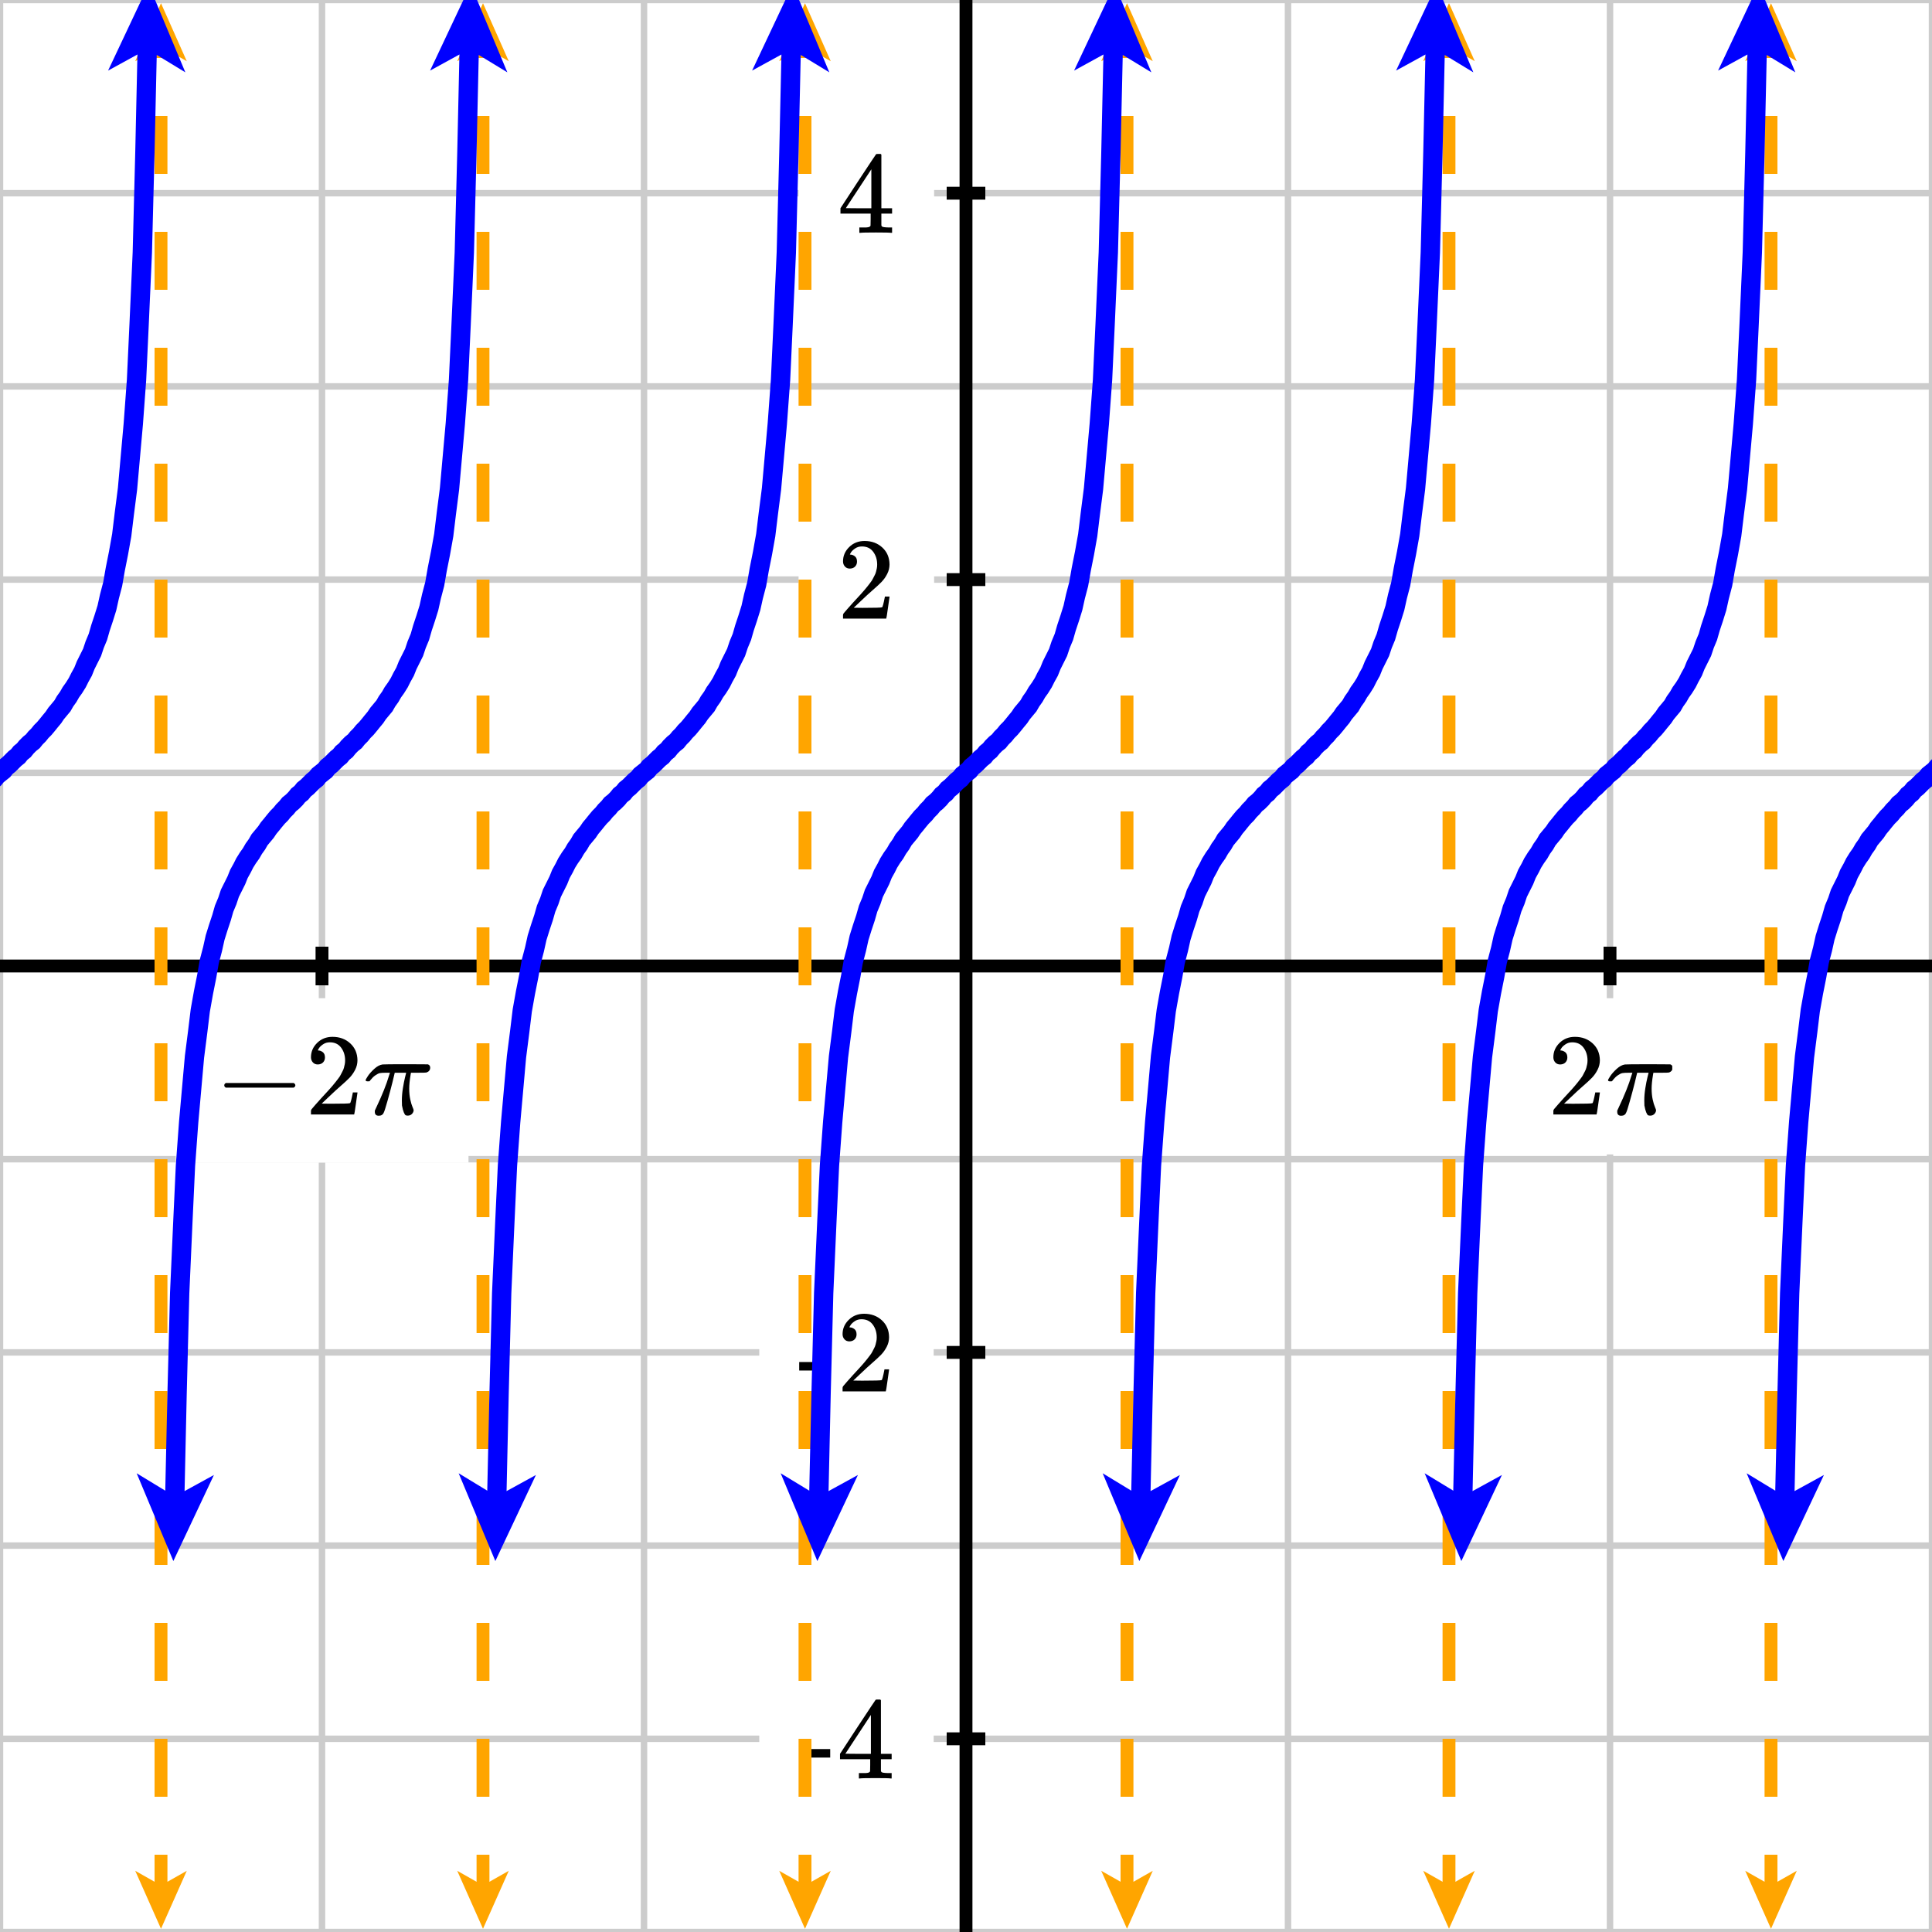<svg xmlns="http://www.w3.org/2000/svg" id="diagram" width="300" height="300"><defs><clipPath id="clipPath-0"><rect x="0.0" y="0.0" width="300.0" height="300.0"/></clipPath><clipPath id="clipPath-1"><rect x="0.0" y="0.0" width="300.0" height="300.0"/></clipPath><marker id="arrow-head-end-2_None_24_60-orange" markerWidth="9.0" markerHeight="8.0" markerUnits="userSpaceOnUse" orient="auto-start-reverse" refX="6.5" refY="4.0"><path d="M 9.0 4.0L 0.0 8.0L 1.7 5.0L 1.7 3.0L 0.0 0.0Z" fill="orange" stroke="none"/></marker><marker id="arrow-head-end-2_None_24_60-orange-outline" markerWidth="13.0" markerHeight="12.0" markerUnits="userSpaceOnUse" orient="auto-start-reverse" refX="8.5" refY="6.0"><path d="M 11.8 7.8 L 2.8 11.8 A 2 2 0 0 1 0.0 10.0 L 0.0 2.0 A 2 2 0 0 1 2.8 0.2 L 11.8 4.2 A 2 2 0 0 1 11.8 7.8 Z" fill="white" stroke="none"/></marker><marker id="arrow-head-end-3_None_24_60-blue" markerWidth="13.5" markerHeight="12.0" markerUnits="userSpaceOnUse" orient="auto-start-reverse" refX="9.8" refY="6.0"><path d="M 13.5 6.0L 0.0 12.0L 2.6 7.5L 2.6 4.5L 0.0 0.0Z" fill="blue" stroke="none"/></marker><marker id="arrow-head-end-3_None_24_60-blue-outline" markerWidth="17.5" markerHeight="16.0" markerUnits="userSpaceOnUse" orient="auto-start-reverse" refX="11.8" refY="8.0"><path d="M 16.3 9.8 L 2.8 15.8 A 2 2 0 0 1 0.0 14.0 L 0.0 2.0 A 2 2 0 0 1 2.8 0.2 L 16.3 6.2 A 2 2 0 0 1 16.3 9.8 Z" fill="white" stroke="none"/></marker></defs><g id="grid-axes"><g id="grid" stroke="#ccc" stroke-width="1"><line id="line-0" x1="0.0" y1="300.0" x2="0.0" y2="0.0"/><line id="line-1" x1="50.0" y1="300.0" x2="50.0" y2="0.0"/><line id="line-2" x1="100.0" y1="300.0" x2="100.0" y2="0.0"/><line id="line-3" x1="150.0" y1="300.0" x2="150.0" y2="0.0"/><line id="line-4" x1="200.0" y1="300.0" x2="200.0" y2="0.0"/><line id="line-5" x1="250.0" y1="300.0" x2="250.0" y2="0.0"/><line id="line-6" x1="300.0" y1="300.0" x2="300.0" y2="0.0"/><line id="line-7" x1="0.0" y1="300.0" x2="300.0" y2="300.0"/><line id="line-8" x1="0.0" y1="270.0" x2="300.0" y2="270.0"/><line id="line-9" x1="0.0" y1="240.0" x2="300.0" y2="240.0"/><line id="line-10" x1="0.0" y1="210.0" x2="300.0" y2="210.0"/><line id="line-11" x1="0.0" y1="180.0" x2="300.0" y2="180.0"/><line id="line-12" x1="0.0" y1="150.0" x2="300.0" y2="150.0"/><line id="line-13" x1="0.0" y1="120.0" x2="300.0" y2="120.0"/><line id="line-14" x1="0.0" y1="90.0" x2="300.0" y2="90.0"/><line id="line-15" x1="0.0" y1="60.0" x2="300.0" y2="60.0"/><line id="line-16" x1="0.0" y1="30.0" x2="300.0" y2="30.0"/><line id="line-17" x1="0.0" y1="0.0" x2="300.0" y2="0.0"/></g><g id="axes" stroke="black" stroke-width="2"><line id="line-18" x1="0.0" y1="150.0" x2="300.0" y2="150.0" stroke="black" stroke-width="2"/><g><line id="line-19" x1="50.0" y1="153.0" x2="50.0" y2="147.0"/><line id="line-20" x1="250.0" y1="153.0" x2="250.0" y2="147.0"/></g><line id="line-21" x1="150.0" y1="300.0" x2="150.0" y2="0.0" stroke="black" stroke-width="2"/><g><line id="line-22" x1="147.0" y1="270.0" x2="153.0" y2="270.0"/><line id="line-23" x1="147.0" y1="210.0" x2="153.0" y2="210.0"/><line id="line-24" x1="147.0" y1="90.0" x2="153.0" y2="90.0"/><line id="line-25" x1="147.0" y1="30.0" x2="153.0" y2="30.0"/></g></g><g id="label-0" transform="translate(50.0,161.0) translate(-16.7,-0.0)"><rect x="-6" y="-6" width="45.448" height="25.536" stroke="none" fill="white"/><g id="g-2"><svg xmlns:xlink="http://www.w3.org/1999/xlink" style="vertical-align: -1.488px" width="33.448px" height="13.536px" role="img" focusable="false" viewBox="0 -666 1848 748" x="0.0" y="0.0"><defs><path id="MJX-1866-TEX-N-2212" d="M84 237T84 250T98 270H679Q694 262 694 250T679 230H98Q84 237 84 250Z"/><path id="MJX-1866-TEX-N-32" d="M109 429Q82 429 66 447T50 491Q50 562 103 614T235 666Q326 666 387 610T449 465Q449 422 429 383T381 315T301 241Q265 210 201 149L142 93L218 92Q375 92 385 97Q392 99 409 186V189H449V186Q448 183 436 95T421 3V0H50V19V31Q50 38 56 46T86 81Q115 113 136 137Q145 147 170 174T204 211T233 244T261 278T284 308T305 340T320 369T333 401T340 431T343 464Q343 527 309 573T212 619Q179 619 154 602T119 569T109 550Q109 549 114 549Q132 549 151 535T170 489Q170 464 154 447T109 429Z"/><path id="MJX-1866-TEX-I-1D70B" d="M132 -11Q98 -11 98 22V33L111 61Q186 219 220 334L228 358H196Q158 358 142 355T103 336Q92 329 81 318T62 297T53 285Q51 284 38 284Q19 284 19 294Q19 300 38 329T93 391T164 429Q171 431 389 431Q549 431 553 430Q573 423 573 402Q573 371 541 360Q535 358 472 358H408L405 341Q393 269 393 222Q393 170 402 129T421 65T431 37Q431 20 417 5T381 -10Q370 -10 363 -7T347 17T331 77Q330 86 330 121Q330 170 339 226T357 318T367 358H269L268 354Q268 351 249 275T206 114T175 17Q164 -11 132 -11Z"/></defs><g stroke="currentColor" fill="currentColor" stroke-width="0" transform="scale(1,-1)"><g data-mml-node="math"><g data-mml-node="mo"><use data-c="2212" xlink:href="#MJX-1866-TEX-N-2212"/></g><g data-mml-node="mn" transform="translate(778,0)"><use data-c="32" xlink:href="#MJX-1866-TEX-N-32"/></g><g data-mml-node="mi" transform="translate(1278,0)"><use data-c="1D70B" xlink:href="#MJX-1866-TEX-I-1D70B"/></g></g></g></svg></g></g><g id="label-1" transform="translate(250.0,161.0) translate(-9.7,-0.0)"><rect x="-6" y="-6" width="31.368" height="24.256" stroke="none" fill="white"/><g id="g-3"><svg xmlns:xlink="http://www.w3.org/1999/xlink" style="vertical-align: -0.200px" width="19.368px" height="12.256px" role="img" focusable="false" viewBox="0 -666 1070 677" x="0.0" y="0.0"><defs><path id="MJX-1867-TEX-N-32" d="M109 429Q82 429 66 447T50 491Q50 562 103 614T235 666Q326 666 387 610T449 465Q449 422 429 383T381 315T301 241Q265 210 201 149L142 93L218 92Q375 92 385 97Q392 99 409 186V189H449V186Q448 183 436 95T421 3V0H50V19V31Q50 38 56 46T86 81Q115 113 136 137Q145 147 170 174T204 211T233 244T261 278T284 308T305 340T320 369T333 401T340 431T343 464Q343 527 309 573T212 619Q179 619 154 602T119 569T109 550Q109 549 114 549Q132 549 151 535T170 489Q170 464 154 447T109 429Z"/><path id="MJX-1867-TEX-I-1D70B" d="M132 -11Q98 -11 98 22V33L111 61Q186 219 220 334L228 358H196Q158 358 142 355T103 336Q92 329 81 318T62 297T53 285Q51 284 38 284Q19 284 19 294Q19 300 38 329T93 391T164 429Q171 431 389 431Q549 431 553 430Q573 423 573 402Q573 371 541 360Q535 358 472 358H408L405 341Q393 269 393 222Q393 170 402 129T421 65T431 37Q431 20 417 5T381 -10Q370 -10 363 -7T347 17T331 77Q330 86 330 121Q330 170 339 226T357 318T367 358H269L268 354Q268 351 249 275T206 114T175 17Q164 -11 132 -11Z"/></defs><g stroke="currentColor" fill="currentColor" stroke-width="0" transform="scale(1,-1)"><g data-mml-node="math"><g data-mml-node="mn"><use data-c="32" xlink:href="#MJX-1867-TEX-N-32"/></g><g data-mml-node="mi" transform="translate(500,0)"><use data-c="1D70B" xlink:href="#MJX-1867-TEX-I-1D70B"/></g></g></g></svg></g></g><g id="label-2" transform="translate(139.0,270.0) translate(-15.1,-6.1)"><rect x="-6" y="-6" width="27.08" height="24.256" stroke="none" fill="white"/><g id="g-4"><svg xmlns:xlink="http://www.w3.org/1999/xlink" style="vertical-align: 0.000px" width="15.080px" height="12.256px" role="img" focusable="false" viewBox="0 -677 833 677" x="0.0" y="0.0"><defs><path id="MJX-1868-TEX-N-2D" d="M11 179V252H277V179H11Z"/><path id="MJX-1868-TEX-N-34" d="M462 0Q444 3 333 3Q217 3 199 0H190V46H221Q241 46 248 46T265 48T279 53T286 61Q287 63 287 115V165H28V211L179 442Q332 674 334 675Q336 677 355 677H373L379 671V211H471V165H379V114Q379 73 379 66T385 54Q393 47 442 46H471V0H462ZM293 211V545L74 212L183 211H293Z"/></defs><g stroke="currentColor" fill="currentColor" stroke-width="0" transform="scale(1,-1)"><g data-mml-node="math"><g data-mml-node="mtext"><use data-c="2D" xlink:href="#MJX-1868-TEX-N-2D"/><use data-c="34" xlink:href="#MJX-1868-TEX-N-34" transform="translate(333,0)"/></g></g></g></svg></g></g><g id="label-3" transform="translate(139.0,210.0) translate(-15.1,-6.0)"><rect x="-6" y="-6" width="27.08" height="24.056" stroke="none" fill="white"/><g id="g-5"><svg xmlns:xlink="http://www.w3.org/1999/xlink" style="vertical-align: 0.000px" width="15.080px" height="12.056px" role="img" focusable="false" viewBox="0 -666 833 666" x="0.0" y="0.0"><defs><path id="MJX-1869-TEX-N-2D" d="M11 179V252H277V179H11Z"/><path id="MJX-1869-TEX-N-32" d="M109 429Q82 429 66 447T50 491Q50 562 103 614T235 666Q326 666 387 610T449 465Q449 422 429 383T381 315T301 241Q265 210 201 149L142 93L218 92Q375 92 385 97Q392 99 409 186V189H449V186Q448 183 436 95T421 3V0H50V19V31Q50 38 56 46T86 81Q115 113 136 137Q145 147 170 174T204 211T233 244T261 278T284 308T305 340T320 369T333 401T340 431T343 464Q343 527 309 573T212 619Q179 619 154 602T119 569T109 550Q109 549 114 549Q132 549 151 535T170 489Q170 464 154 447T109 429Z"/></defs><g stroke="currentColor" fill="currentColor" stroke-width="0" transform="scale(1,-1)"><g data-mml-node="math"><g data-mml-node="mtext"><use data-c="2D" xlink:href="#MJX-1869-TEX-N-2D"/><use data-c="32" xlink:href="#MJX-1869-TEX-N-32" transform="translate(333,0)"/></g></g></g></svg></g></g><g id="label-4" transform="translate(139.0,90.0) translate(-9.0,-6.0)"><rect x="-6" y="-6" width="21.048" height="24.056" stroke="none" fill="white"/><g id="g-6"><svg xmlns:xlink="http://www.w3.org/1999/xlink" style="vertical-align: 0.000px" width="9.048px" height="12.056px" role="img" focusable="false" viewBox="0 -666 500 666" x="0.0" y="0.0"><defs><path id="MJX-1870-TEX-N-32" d="M109 429Q82 429 66 447T50 491Q50 562 103 614T235 666Q326 666 387 610T449 465Q449 422 429 383T381 315T301 241Q265 210 201 149L142 93L218 92Q375 92 385 97Q392 99 409 186V189H449V186Q448 183 436 95T421 3V0H50V19V31Q50 38 56 46T86 81Q115 113 136 137Q145 147 170 174T204 211T233 244T261 278T284 308T305 340T320 369T333 401T340 431T343 464Q343 527 309 573T212 619Q179 619 154 602T119 569T109 550Q109 549 114 549Q132 549 151 535T170 489Q170 464 154 447T109 429Z"/></defs><g stroke="currentColor" fill="currentColor" stroke-width="0" transform="scale(1,-1)"><g data-mml-node="math"><g data-mml-node="mtext"><use data-c="32" xlink:href="#MJX-1870-TEX-N-32"/></g></g></g></svg></g></g><g id="label-5" transform="translate(139.0,30.0) translate(-9.0,-6.1)"><rect x="-6" y="-6" width="21.048" height="24.256" stroke="none" fill="white"/><g id="g-7"><svg xmlns:xlink="http://www.w3.org/1999/xlink" style="vertical-align: 0.000px" width="9.048px" height="12.256px" role="img" focusable="false" viewBox="0 -677 500 677" x="0.0" y="0.0"><defs><path id="MJX-1871-TEX-N-34" d="M462 0Q444 3 333 3Q217 3 199 0H190V46H221Q241 46 248 46T265 48T279 53T286 61Q287 63 287 115V165H28V211L179 442Q332 674 334 675Q336 677 355 677H373L379 671V211H471V165H379V114Q379 73 379 66T385 54Q393 47 442 46H471V0H462ZM293 211V545L74 212L183 211H293Z"/></defs><g stroke="currentColor" fill="currentColor" stroke-width="0" transform="scale(1,-1)"><g data-mml-node="math"><g data-mml-node="mtext"><use data-c="34" xlink:href="#MJX-1871-TEX-N-34"/></g></g></g></svg></g></g></g><g id="g-0"><line id="line-26-k=-3" x1="25.0" y1="297.0" x2="25.0" y2="3.0" stroke="orange" stroke-width="2" stroke-dasharray="9 9" fill="none" marker-end="url(#arrow-head-end-2_None_24_60-orange)" marker-start="url(#arrow-head-end-2_None_24_60-orange)"/><line id="line-27-k=-2" x1="75.0" y1="297.0" x2="75.0" y2="3.0" stroke="orange" stroke-width="2" stroke-dasharray="9 9" fill="none" marker-end="url(#arrow-head-end-2_None_24_60-orange)" marker-start="url(#arrow-head-end-2_None_24_60-orange)"/><line id="line-28-k=-1" x1="125.0" y1="297.0" x2="125.0" y2="3.0" stroke="orange" stroke-width="2" stroke-dasharray="9 9" fill="none" marker-end="url(#arrow-head-end-2_None_24_60-orange)" marker-start="url(#arrow-head-end-2_None_24_60-orange)"/><line id="line-29-k=0" x1="175.0" y1="297.0" x2="175.0" y2="3.0" stroke="orange" stroke-width="2" stroke-dasharray="9 9" fill="none" marker-end="url(#arrow-head-end-2_None_24_60-orange)" marker-start="url(#arrow-head-end-2_None_24_60-orange)"/><line id="line-30-k=1" x1="225.0" y1="297.0" x2="225.0" y2="3.0" stroke="orange" stroke-width="2" stroke-dasharray="9 9" fill="none" marker-end="url(#arrow-head-end-2_None_24_60-orange)" marker-start="url(#arrow-head-end-2_None_24_60-orange)"/><line id="line-31-k=2" x1="275.0" y1="297.0" x2="275.0" y2="3.0" stroke="orange" stroke-width="2" stroke-dasharray="9 9" fill="none" marker-end="url(#arrow-head-end-2_None_24_60-orange)" marker-start="url(#arrow-head-end-2_None_24_60-orange)"/><line id="line-32-k=3" x1="325.0" y1="297.0" x2="325.0" y2="3.0" stroke="orange" stroke-width="2" stroke-dasharray="9 9" fill="none" marker-end="url(#arrow-head-end-2_None_24_60-orange)" marker-start="url(#arrow-head-end-2_None_24_60-orange)"/></g><g id="g-1"><path id="graph-0-k=-4" stroke="blue" stroke-width="3" fill="none" d="M -23.0 238.7 L -22.5 216.3 L -22.1 200.8 L -21.6 189.6 L -21.2 181.0 L -20.7 174.2 L -20.2 168.6 L -19.8 164.1 L -19.3 160.2 L -18.9 156.9 L -18.4 154.1 L -17.9 151.6 L -17.5 149.3 L -17.0 147.4 L -16.6 145.6 L -16.1 144.0 L -15.6 142.5 L -15.2 141.1 L -14.7 139.9 L -14.3 138.7 L -13.8 137.7 L -13.3 136.7 L -12.9 135.7 L -12.4 134.8 L -12.0 134.0 L -11.5 133.2 L -11.0 132.5 L -10.6 131.8 L -10.1 131.1 L -9.7 130.4 L -9.2 129.8 L -8.7 129.2 L -8.3 128.6 L -7.8 128.0 L -7.4 127.5 L -6.9 126.9 L -6.4 126.4 L -6.0 125.9 L -5.5 125.4 L -5.1 124.9 L -4.6 124.5 L -4.1 124.0 L -3.7 123.5 L -3.2 123.1 L -2.8 122.6 L -2.3 122.2 L -1.8 121.7 L -1.4 121.3 L -0.9 120.9 L -0.5 120.4 L 0.0 120.0 L 0.5 119.6 L 0.9 119.1 L 1.4 118.7 L 1.8 118.3 L 2.3 117.8 L 2.8 117.4 L 3.2 116.9 L 3.7 116.5 L 4.1 116.0 L 4.6 115.5 L 5.1 115.1 L 5.5 114.6 L 6.0 114.1 L 6.4 113.6 L 6.9 113.1 L 7.4 112.5 L 7.8 112.0 L 8.3 111.4 L 8.7 110.8 L 9.2 110.2 L 9.7 109.6 L 10.1 108.9 L 10.6 108.2 L 11.0 107.5 L 11.5 106.8 L 12.0 106.0 L 12.4 105.2 L 12.9 104.3 L 13.3 103.3 L 13.8 102.3 L 14.3 101.3 L 14.7 100.1 L 15.2 98.9 L 15.6 97.5 L 16.1 96.0 L 16.6 94.4 L 17.0 92.6 L 17.5 90.7 L 17.9 88.4 L 18.4 85.9 L 18.9 83.1 L 19.3 79.8 L 19.8 75.9 L 20.2 71.4 L 20.7 65.8 L 21.2 59.0 L 21.6 50.4 L 22.1 39.2 L 22.5 23.7 L 23.0 1.3" marker-end="url(#arrow-head-end-3_None_24_60-blue)" marker-start="url(#arrow-head-end-3_None_24_60-blue)" clip-path="url(#clipPath-1)"/><path id="graph-1-k=-3" stroke="blue" stroke-width="3" fill="none" d="M 27.0 238.7 L 27.5 216.3 L 27.9 200.8 L 28.4 189.6 L 28.8 181.0 L 29.3 174.2 L 29.8 168.6 L 30.2 164.1 L 30.7 160.2 L 31.1 156.9 L 31.6 154.1 L 32.1 151.6 L 32.5 149.3 L 33.0 147.4 L 33.4 145.6 L 33.9 144.0 L 34.4 142.5 L 34.8 141.1 L 35.3 139.9 L 35.7 138.7 L 36.2 137.7 L 36.7 136.7 L 37.1 135.7 L 37.6 134.8 L 38.0 134.0 L 38.5 133.2 L 39.0 132.5 L 39.4 131.8 L 39.9 131.1 L 40.3 130.4 L 40.8 129.8 L 41.3 129.2 L 41.7 128.6 L 42.2 128.0 L 42.6 127.5 L 43.1 126.9 L 43.6 126.4 L 44.0 125.9 L 44.5 125.4 L 44.9 124.9 L 45.4 124.5 L 45.9 124.0 L 46.3 123.5 L 46.8 123.1 L 47.2 122.6 L 47.7 122.2 L 48.2 121.7 L 48.6 121.3 L 49.1 120.9 L 49.5 120.4 L 50.0 120.0 L 50.5 119.6 L 50.9 119.1 L 51.4 118.7 L 51.8 118.3 L 52.3 117.8 L 52.8 117.4 L 53.2 116.9 L 53.7 116.5 L 54.1 116.0 L 54.6 115.5 L 55.1 115.1 L 55.5 114.6 L 56.0 114.1 L 56.4 113.6 L 56.9 113.1 L 57.4 112.5 L 57.8 112.0 L 58.3 111.4 L 58.7 110.8 L 59.2 110.2 L 59.7 109.6 L 60.1 108.9 L 60.6 108.2 L 61.0 107.5 L 61.5 106.8 L 62.0 106.0 L 62.4 105.2 L 62.9 104.3 L 63.3 103.3 L 63.8 102.3 L 64.3 101.3 L 64.7 100.1 L 65.2 98.9 L 65.6 97.5 L 66.1 96.0 L 66.6 94.4 L 67.0 92.6 L 67.5 90.7 L 67.9 88.4 L 68.4 85.9 L 68.9 83.1 L 69.3 79.8 L 69.8 75.9 L 70.2 71.4 L 70.7 65.8 L 71.2 59.0 L 71.6 50.4 L 72.1 39.2 L 72.5 23.7 L 73.0 1.3" marker-end="url(#arrow-head-end-3_None_24_60-blue)" marker-start="url(#arrow-head-end-3_None_24_60-blue)" clip-path="url(#clipPath-1)"/><path id="graph-2-k=-2" stroke="blue" stroke-width="3" fill="none" d="M 77.0 238.7 L 77.5 216.3 L 77.9 200.8 L 78.4 189.6 L 78.8 181.0 L 79.3 174.2 L 79.8 168.6 L 80.2 164.1 L 80.7 160.2 L 81.1 156.9 L 81.6 154.1 L 82.1 151.6 L 82.5 149.3 L 83.0 147.4 L 83.4 145.6 L 83.9 144.0 L 84.4 142.5 L 84.8 141.1 L 85.3 139.9 L 85.7 138.7 L 86.2 137.7 L 86.7 136.7 L 87.1 135.7 L 87.6 134.8 L 88.0 134.0 L 88.5 133.2 L 89.0 132.5 L 89.4 131.8 L 89.9 131.1 L 90.3 130.4 L 90.8 129.8 L 91.3 129.2 L 91.7 128.6 L 92.2 128.0 L 92.6 127.5 L 93.1 126.9 L 93.6 126.4 L 94.0 125.9 L 94.5 125.4 L 94.9 124.9 L 95.4 124.5 L 95.9 124.0 L 96.3 123.5 L 96.8 123.1 L 97.2 122.6 L 97.7 122.2 L 98.2 121.7 L 98.6 121.3 L 99.1 120.9 L 99.5 120.4 L 100.0 120.0 L 100.5 119.6 L 100.9 119.1 L 101.4 118.7 L 101.8 118.3 L 102.3 117.8 L 102.8 117.4 L 103.2 116.9 L 103.7 116.5 L 104.1 116.0 L 104.6 115.5 L 105.1 115.1 L 105.5 114.6 L 106.0 114.1 L 106.4 113.6 L 106.9 113.1 L 107.4 112.5 L 107.8 112.0 L 108.3 111.4 L 108.7 110.8 L 109.2 110.2 L 109.7 109.6 L 110.1 108.9 L 110.6 108.2 L 111.0 107.5 L 111.5 106.8 L 112.0 106.0 L 112.4 105.2 L 112.9 104.3 L 113.3 103.3 L 113.8 102.3 L 114.3 101.3 L 114.7 100.1 L 115.2 98.9 L 115.6 97.5 L 116.1 96.0 L 116.6 94.4 L 117.0 92.6 L 117.5 90.7 L 117.9 88.4 L 118.4 85.9 L 118.9 83.1 L 119.3 79.8 L 119.8 75.9 L 120.2 71.4 L 120.7 65.8 L 121.2 59.0 L 121.6 50.4 L 122.1 39.2 L 122.5 23.7 L 123.0 1.3" marker-end="url(#arrow-head-end-3_None_24_60-blue)" marker-start="url(#arrow-head-end-3_None_24_60-blue)" clip-path="url(#clipPath-1)"/><path id="graph-3-k=-1" stroke="blue" stroke-width="3" fill="none" d="M 127.0 238.7 L 127.5 216.3 L 127.9 200.8 L 128.4 189.6 L 128.8 181.0 L 129.3 174.2 L 129.8 168.6 L 130.2 164.1 L 130.7 160.2 L 131.1 156.9 L 131.6 154.1 L 132.1 151.6 L 132.5 149.3 L 133.0 147.4 L 133.4 145.6 L 133.9 144.0 L 134.4 142.5 L 134.8 141.1 L 135.3 139.9 L 135.7 138.7 L 136.2 137.7 L 136.7 136.7 L 137.1 135.7 L 137.6 134.8 L 138.0 134.0 L 138.5 133.2 L 139.0 132.5 L 139.4 131.8 L 139.9 131.1 L 140.3 130.4 L 140.8 129.8 L 141.3 129.2 L 141.7 128.6 L 142.2 128.0 L 142.6 127.5 L 143.1 126.9 L 143.6 126.4 L 144.0 125.9 L 144.5 125.4 L 144.9 124.9 L 145.4 124.5 L 145.9 124.0 L 146.3 123.5 L 146.8 123.1 L 147.2 122.6 L 147.7 122.2 L 148.2 121.7 L 148.6 121.3 L 149.1 120.9 L 149.5 120.4 L 150.0 120.0 L 150.5 119.6 L 150.9 119.1 L 151.4 118.7 L 151.8 118.3 L 152.3 117.8 L 152.8 117.4 L 153.2 116.9 L 153.7 116.5 L 154.1 116.0 L 154.6 115.5 L 155.1 115.1 L 155.5 114.6 L 156.0 114.1 L 156.4 113.6 L 156.9 113.1 L 157.4 112.5 L 157.8 112.0 L 158.3 111.4 L 158.7 110.8 L 159.2 110.2 L 159.7 109.6 L 160.1 108.9 L 160.6 108.2 L 161.0 107.5 L 161.5 106.8 L 162.0 106.0 L 162.4 105.2 L 162.9 104.3 L 163.3 103.3 L 163.8 102.3 L 164.3 101.3 L 164.7 100.1 L 165.2 98.9 L 165.6 97.5 L 166.1 96.0 L 166.6 94.4 L 167.0 92.6 L 167.5 90.7 L 167.9 88.4 L 168.4 85.9 L 168.9 83.1 L 169.3 79.8 L 169.8 75.9 L 170.2 71.4 L 170.7 65.8 L 171.2 59.0 L 171.6 50.4 L 172.1 39.2 L 172.5 23.7 L 173.0 1.3" marker-end="url(#arrow-head-end-3_None_24_60-blue)" marker-start="url(#arrow-head-end-3_None_24_60-blue)" clip-path="url(#clipPath-1)"/><path id="graph-4-k=0" stroke="blue" stroke-width="3" fill="none" d="M 177.0 238.7 L 177.5 216.3 L 177.9 200.8 L 178.4 189.6 L 178.8 181.0 L 179.3 174.2 L 179.8 168.6 L 180.2 164.1 L 180.7 160.2 L 181.1 156.9 L 181.6 154.1 L 182.1 151.6 L 182.5 149.3 L 183.0 147.4 L 183.4 145.6 L 183.9 144.0 L 184.4 142.5 L 184.8 141.1 L 185.3 139.9 L 185.7 138.7 L 186.2 137.7 L 186.7 136.7 L 187.1 135.7 L 187.6 134.8 L 188.0 134.0 L 188.5 133.2 L 189.0 132.5 L 189.4 131.8 L 189.9 131.1 L 190.3 130.4 L 190.8 129.8 L 191.3 129.2 L 191.7 128.6 L 192.2 128.0 L 192.6 127.5 L 193.1 126.9 L 193.6 126.4 L 194.0 125.9 L 194.5 125.4 L 194.9 124.9 L 195.4 124.5 L 195.9 124.0 L 196.3 123.5 L 196.8 123.1 L 197.2 122.6 L 197.7 122.2 L 198.2 121.7 L 198.6 121.3 L 199.1 120.9 L 199.5 120.4 L 200.0 120.0 L 200.5 119.6 L 200.9 119.1 L 201.4 118.7 L 201.8 118.3 L 202.3 117.8 L 202.8 117.4 L 203.2 116.9 L 203.7 116.5 L 204.1 116.0 L 204.6 115.5 L 205.1 115.1 L 205.5 114.6 L 206.0 114.1 L 206.4 113.6 L 206.9 113.1 L 207.4 112.5 L 207.8 112.0 L 208.3 111.4 L 208.7 110.8 L 209.2 110.2 L 209.7 109.6 L 210.1 108.9 L 210.6 108.2 L 211.0 107.5 L 211.5 106.8 L 212.0 106.0 L 212.4 105.2 L 212.9 104.3 L 213.3 103.3 L 213.8 102.3 L 214.3 101.3 L 214.7 100.1 L 215.2 98.9 L 215.6 97.5 L 216.1 96.0 L 216.6 94.4 L 217.0 92.6 L 217.5 90.7 L 217.9 88.4 L 218.4 85.9 L 218.9 83.1 L 219.3 79.8 L 219.8 75.9 L 220.2 71.4 L 220.7 65.8 L 221.2 59.0 L 221.6 50.4 L 222.1 39.2 L 222.5 23.7 L 223.0 1.3" marker-end="url(#arrow-head-end-3_None_24_60-blue)" marker-start="url(#arrow-head-end-3_None_24_60-blue)" clip-path="url(#clipPath-1)"/><path id="graph-5-k=1" stroke="blue" stroke-width="3" fill="none" d="M 227.0 238.7 L 227.5 216.3 L 227.9 200.8 L 228.4 189.6 L 228.8 181.0 L 229.3 174.2 L 229.8 168.6 L 230.2 164.1 L 230.7 160.2 L 231.1 156.9 L 231.6 154.1 L 232.1 151.6 L 232.5 149.3 L 233.0 147.4 L 233.4 145.6 L 233.9 144.0 L 234.4 142.5 L 234.8 141.1 L 235.3 139.9 L 235.7 138.7 L 236.2 137.7 L 236.7 136.7 L 237.1 135.7 L 237.6 134.8 L 238.0 134.0 L 238.5 133.2 L 239.0 132.5 L 239.4 131.8 L 239.9 131.1 L 240.3 130.4 L 240.8 129.8 L 241.3 129.2 L 241.7 128.6 L 242.2 128.0 L 242.6 127.5 L 243.1 126.9 L 243.6 126.4 L 244.0 125.9 L 244.5 125.4 L 244.9 124.9 L 245.4 124.5 L 245.9 124.0 L 246.3 123.5 L 246.8 123.1 L 247.2 122.6 L 247.7 122.2 L 248.2 121.7 L 248.6 121.3 L 249.1 120.9 L 249.5 120.4 L 250.0 120.0 L 250.5 119.6 L 250.9 119.1 L 251.4 118.7 L 251.8 118.3 L 252.3 117.8 L 252.8 117.4 L 253.2 116.9 L 253.7 116.5 L 254.1 116.0 L 254.6 115.5 L 255.1 115.1 L 255.5 114.6 L 256.0 114.1 L 256.4 113.6 L 256.9 113.1 L 257.4 112.5 L 257.8 112.0 L 258.3 111.4 L 258.7 110.8 L 259.2 110.2 L 259.7 109.6 L 260.1 108.9 L 260.6 108.2 L 261.0 107.5 L 261.5 106.8 L 262.0 106.0 L 262.4 105.2 L 262.9 104.3 L 263.3 103.3 L 263.8 102.3 L 264.3 101.3 L 264.7 100.1 L 265.2 98.9 L 265.6 97.5 L 266.1 96.0 L 266.6 94.4 L 267.0 92.6 L 267.5 90.7 L 267.9 88.4 L 268.4 85.9 L 268.9 83.1 L 269.3 79.8 L 269.8 75.9 L 270.2 71.4 L 270.7 65.8 L 271.2 59.0 L 271.6 50.4 L 272.1 39.2 L 272.5 23.7 L 273.0 1.3" marker-end="url(#arrow-head-end-3_None_24_60-blue)" marker-start="url(#arrow-head-end-3_None_24_60-blue)" clip-path="url(#clipPath-1)"/><path id="graph-6-k=2" stroke="blue" stroke-width="3" fill="none" d="M 277.0 238.7 L 277.5 216.3 L 277.9 200.8 L 278.4 189.6 L 278.8 181.0 L 279.3 174.2 L 279.8 168.6 L 280.2 164.1 L 280.7 160.2 L 281.1 156.9 L 281.6 154.1 L 282.1 151.6 L 282.5 149.3 L 283.0 147.4 L 283.4 145.6 L 283.9 144.0 L 284.4 142.5 L 284.8 141.1 L 285.3 139.9 L 285.7 138.7 L 286.2 137.7 L 286.7 136.7 L 287.1 135.7 L 287.6 134.8 L 288.0 134.0 L 288.5 133.2 L 289.0 132.5 L 289.4 131.8 L 289.9 131.1 L 290.3 130.4 L 290.8 129.8 L 291.3 129.2 L 291.7 128.6 L 292.2 128.0 L 292.6 127.5 L 293.1 126.9 L 293.6 126.4 L 294.0 125.9 L 294.5 125.4 L 294.9 124.9 L 295.4 124.5 L 295.9 124.0 L 296.3 123.5 L 296.8 123.1 L 297.2 122.6 L 297.7 122.2 L 298.2 121.7 L 298.6 121.3 L 299.1 120.9 L 299.5 120.4 L 300.0 120.0 L 300.5 119.6 L 300.9 119.1 L 301.4 118.7 L 301.8 118.3 L 302.3 117.8 L 302.8 117.4 L 303.2 116.9 L 303.7 116.5 L 304.1 116.0 L 304.6 115.5 L 305.1 115.1 L 305.5 114.6 L 306.0 114.1 L 306.4 113.6 L 306.9 113.1 L 307.4 112.5 L 307.8 112.0 L 308.3 111.4 L 308.7 110.8 L 309.2 110.2 L 309.7 109.6 L 310.1 108.9 L 310.6 108.2 L 311.0 107.5 L 311.5 106.8 L 312.0 106.0 L 312.4 105.2 L 312.9 104.3 L 313.3 103.3 L 313.8 102.3 L 314.3 101.3 L 314.7 100.1 L 315.2 98.9 L 315.6 97.5 L 316.1 96.0 L 316.6 94.4 L 317.0 92.6 L 317.5 90.7 L 317.9 88.4 L 318.4 85.9 L 318.9 83.1 L 319.3 79.8 L 319.8 75.9 L 320.2 71.4 L 320.7 65.8 L 321.2 59.0 L 321.6 50.4 L 322.1 39.2 L 322.5 23.7 L 323.0 1.3" marker-end="url(#arrow-head-end-3_None_24_60-blue)" marker-start="url(#arrow-head-end-3_None_24_60-blue)" clip-path="url(#clipPath-1)"/><path id="graph-7-k=3" stroke="blue" stroke-width="3" fill="none" d="M 327.0 238.7 L 327.5 216.3 L 327.9 200.8 L 328.4 189.6 L 328.8 181.0 L 329.3 174.2 L 329.8 168.6 L 330.2 164.1 L 330.7 160.2 L 331.1 156.9 L 331.6 154.1 L 332.1 151.6 L 332.5 149.3 L 333.0 147.4 L 333.4 145.6 L 333.9 144.0 L 334.4 142.5 L 334.8 141.1 L 335.3 139.9 L 335.7 138.7 L 336.2 137.7 L 336.7 136.7 L 337.1 135.7 L 337.6 134.8 L 338.0 134.0 L 338.5 133.2 L 339.0 132.5 L 339.4 131.8 L 339.9 131.1 L 340.3 130.4 L 340.8 129.8 L 341.3 129.2 L 341.7 128.6 L 342.2 128.0 L 342.6 127.5 L 343.1 126.9 L 343.6 126.4 L 344.0 125.9 L 344.5 125.4 L 344.9 124.9 L 345.4 124.5 L 345.9 124.0 L 346.3 123.5 L 346.8 123.1 L 347.2 122.6 L 347.7 122.2 L 348.2 121.7 L 348.6 121.3 L 349.1 120.9 L 349.5 120.4 L 350.0 120.0 L 350.5 119.6 L 350.9 119.1 L 351.4 118.7 L 351.8 118.3 L 352.3 117.8 L 352.8 117.4 L 353.2 116.9 L 353.7 116.5 L 354.1 116.0 L 354.6 115.5 L 355.1 115.1 L 355.5 114.6 L 356.0 114.1 L 356.4 113.6 L 356.9 113.1 L 357.4 112.5 L 357.8 112.0 L 358.3 111.4 L 358.7 110.8 L 359.2 110.2 L 359.7 109.6 L 360.1 108.9 L 360.6 108.2 L 361.0 107.5 L 361.5 106.8 L 362.0 106.0 L 362.4 105.2 L 362.9 104.3 L 363.3 103.3 L 363.8 102.3 L 364.3 101.3 L 364.7 100.1 L 365.2 98.9 L 365.6 97.5 L 366.1 96.0 L 366.6 94.4 L 367.0 92.6 L 367.5 90.7 L 367.9 88.4 L 368.4 85.9 L 368.9 83.1 L 369.3 79.8 L 369.8 75.9 L 370.2 71.4 L 370.7 65.8 L 371.2 59.0 L 371.6 50.4 L 372.1 39.2 L 372.5 23.7 L 373.0 1.3" marker-end="url(#arrow-head-end-3_None_24_60-blue)" marker-start="url(#arrow-head-end-3_None_24_60-blue)" clip-path="url(#clipPath-1)"/></g></svg>